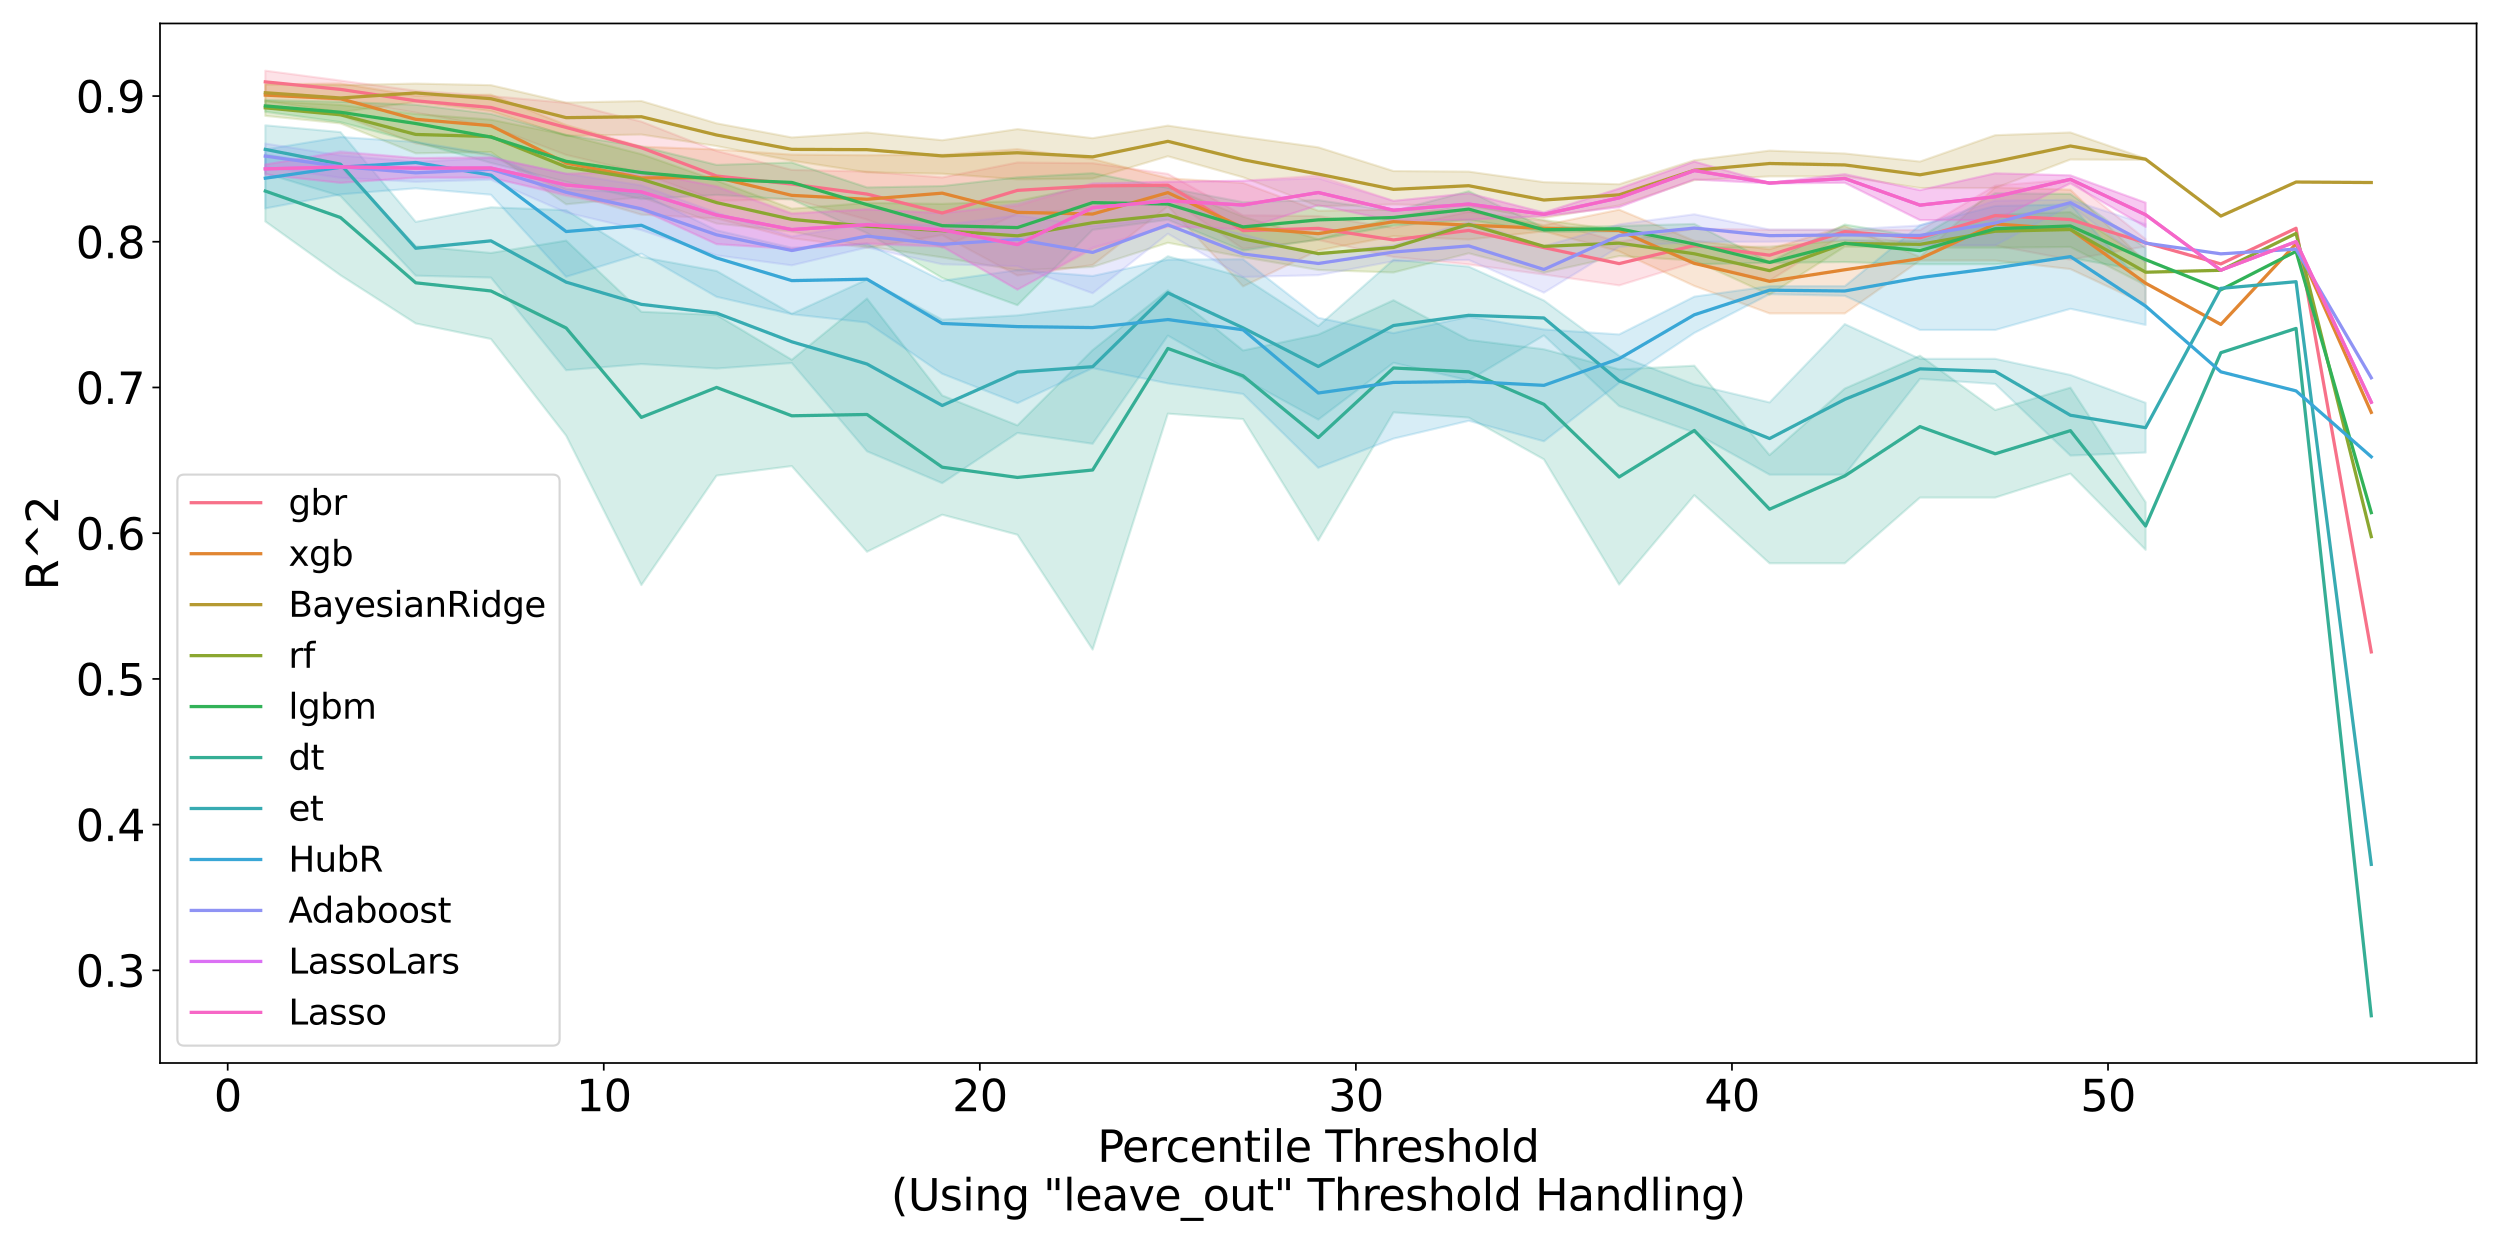 <?xml version="1.0" encoding="utf-8" standalone="no"?>
<!DOCTYPE svg PUBLIC "-//W3C//DTD SVG 1.1//EN"
  "http://www.w3.org/Graphics/SVG/1.1/DTD/svg11.dtd">
<svg xmlns:xlink="http://www.w3.org/1999/xlink" width="1152pt" height="576pt" viewBox="0 0 1152 576" xmlns="http://www.w3.org/2000/svg" version="1.1">
 <defs>
  <style type="text/css">*{stroke-linejoin: round; stroke-linecap: butt}</style>
 </defs>
 <g id="figure_1">
  <g id="patch_1">
   <path d="M 0 576 
L 1152 576 
L 1152 0 
L 0 0 
z
" style="fill: #ffffff"/>
  </g>
  <g id="axes_1">
   <g id="patch_2">
    <path d="M 73.73 489.832 
L 1141.2 489.832 
L 1141.2 10.8 
L 73.73 10.8 
z
" style="fill: #ffffff"/>
   </g>
   <g id="PolyCollection_1">
    <defs>
     <path id="m28611dfd4a" d="M 122.251 -543.426 
L 122.251 -532.513 
L 156.909 -529.774 
L 191.568 -524.093 
L 226.226 -517.616 
L 260.884 -504.629 
L 295.542 -496.367 
L 330.2 -483.448 
L 364.858 -484.329 
L 399.516 -474.833 
L 434.174 -461.883 
L 468.833 -477.529 
L 503.491 -479.861 
L 538.149 -484.977 
L 572.807 -461.334 
L 607.465 -465.45 
L 642.123 -457.599 
L 676.781 -454.151 
L 711.439 -449.491 
L 746.097 -444.486 
L 780.756 -455.129 
L 815.414 -446.68 
L 850.072 -468.431 
L 884.73 -462.858 
L 919.388 -462.858 
L 954.046 -456.343 
L 988.704 -462.459 
L 988.704 -465.792 
L 988.704 -465.792 
L 954.046 -493.306 
L 919.388 -490.458 
L 884.73 -469.952 
L 850.072 -470.11 
L 815.414 -470.11 
L 780.756 -470.642 
L 746.097 -464.563 
L 711.439 -474.307 
L 676.781 -478.365 
L 642.123 -471.015 
L 607.465 -476.465 
L 572.807 -476.787 
L 538.149 -495.869 
L 503.491 -500.788 
L 468.833 -501.122 
L 434.174 -494.214 
L 399.516 -496.924 
L 364.858 -497.716 
L 330.2 -506.424 
L 295.542 -519.961 
L 260.884 -528.589 
L 226.226 -531.761 
L 191.568 -534.161 
L 156.909 -538.864 
L 122.251 -543.426 
z
" style="stroke: #f77189; stroke-opacity: 0.2"/>
    </defs>
    <g clip-path="url(#pde9e382b53)">
     <use xlink:href="#m28611dfd4a" x="0" y="576" style="fill: #f77189; fill-opacity: 0.2; stroke: #f77189; stroke-opacity: 0.2"/>
    </g>
   </g>
   <g id="PolyCollection_2">
    <defs>
     <path id="m77569b0d5f" d="M 122.251 -537.121 
L 122.251 -527.809 
L 156.909 -522.924 
L 191.568 -509.941 
L 226.226 -504.282 
L 260.884 -487.272 
L 295.542 -477.09 
L 330.2 -475.352 
L 364.858 -466.245 
L 399.516 -461.809 
L 434.174 -467.694 
L 468.833 -449.031 
L 503.491 -453.884 
L 538.149 -480.918 
L 572.807 -444.037 
L 607.465 -460.643 
L 642.123 -467.162 
L 676.781 -465.632 
L 711.439 -469.415 
L 746.097 -460.19 
L 780.756 -444.238 
L 815.414 -431.574 
L 850.072 -431.574 
L 884.73 -455.969 
L 919.388 -455.969 
L 954.046 -452.003 
L 988.704 -435.802 
L 988.704 -455.205 
L 988.704 -455.205 
L 954.046 -488.58 
L 919.388 -489.697 
L 884.73 -457.62 
L 850.072 -471.826 
L 815.414 -461.152 
L 780.756 -465.021 
L 746.097 -479.386 
L 711.439 -472.215 
L 676.781 -478.534 
L 642.123 -479.441 
L 607.465 -478.886 
L 572.807 -491.699 
L 538.149 -493.85 
L 503.491 -502.712 
L 468.833 -507.274 
L 434.174 -504.65 
L 399.516 -504.465 
L 364.858 -504.744 
L 330.2 -507.11 
L 295.542 -508.412 
L 260.884 -518.379 
L 226.226 -532.37 
L 191.568 -531.843 
L 156.909 -537.534 
L 122.251 -537.121 
z
" style="stroke: #e18632; stroke-opacity: 0.2"/>
    </defs>
    <g clip-path="url(#pde9e382b53)">
     <use xlink:href="#m77569b0d5f" x="0" y="576" style="fill: #e18632; fill-opacity: 0.2; stroke: #e18632; stroke-opacity: 0.2"/>
    </g>
   </g>
   <g id="PolyCollection_3">
    <defs>
     <path id="mbe4a8bf276" d="M 122.251 -537.169 
L 122.251 -529.397 
L 156.909 -524.327 
L 191.568 -529.018 
L 226.226 -524.792 
L 260.884 -513.38 
L 295.542 -514.011 
L 330.2 -508.686 
L 364.858 -501.963 
L 399.516 -496.593 
L 434.174 -495.97 
L 468.833 -493.365 
L 503.491 -493.701 
L 538.149 -503.984 
L 572.807 -494.322 
L 607.465 -480.976 
L 642.123 -481.801 
L 676.781 -481.091 
L 711.439 -475.582 
L 746.097 -481.336 
L 780.756 -492.985 
L 815.414 -494.72 
L 850.072 -494.72 
L 884.73 -489.358 
L 919.388 -489.358 
L 954.046 -502.487 
L 988.704 -502.34 
L 988.704 -502.934 
L 988.704 -502.934 
L 954.046 -514.961 
L 919.388 -513.691 
L 884.73 -501.55 
L 850.072 -505.269 
L 815.414 -506.594 
L 780.756 -502.151 
L 746.097 -491.102 
L 711.439 -492.068 
L 676.781 -496.925 
L 642.123 -497.179 
L 607.465 -508.11 
L 572.807 -512.901 
L 538.149 -518.113 
L 503.491 -512.326 
L 468.833 -516.51 
L 434.174 -511.368 
L 399.516 -514.941 
L 364.858 -512.668 
L 330.2 -519.156 
L 295.542 -529.453 
L 260.884 -528.722 
L 226.226 -536.753 
L 191.568 -537.487 
L 156.909 -536.757 
L 122.251 -537.169 
z
" style="stroke: #b59a32; stroke-opacity: 0.2"/>
    </defs>
    <g clip-path="url(#pde9e382b53)">
     <use xlink:href="#mbe4a8bf276" x="0" y="576" style="fill: #b59a32; fill-opacity: 0.2; stroke: #b59a32; stroke-opacity: 0.2"/>
    </g>
   </g>
   <g id="PolyCollection_4">
    <defs>
     <path id="m5d441d8a56" d="M 122.251 -529.415 
L 122.251 -522.614 
L 156.909 -519.115 
L 191.568 -505.354 
L 226.226 -505.935 
L 260.884 -481.863 
L 295.542 -485.136 
L 330.2 -472.997 
L 364.858 -469.299 
L 399.516 -462.444 
L 434.174 -457.41 
L 468.833 -451.402 
L 503.491 -452.997 
L 538.149 -464.138 
L 572.807 -457.52 
L 607.465 -451.588 
L 642.123 -450.439 
L 676.781 -459.287 
L 711.439 -450.339 
L 746.097 -458.008 
L 780.756 -455.935 
L 815.414 -440.221 
L 850.072 -462.338 
L 884.73 -461.842 
L 919.388 -461.842 
L 954.046 -462.211 
L 988.704 -444.569 
L 988.704 -456.553 
L 988.704 -456.553 
L 954.046 -478.248 
L 919.388 -477.033 
L 884.73 -464.947 
L 850.072 -465.302 
L 815.414 -462.338 
L 780.756 -462.189 
L 746.097 -469.924 
L 711.439 -474.6 
L 676.781 -481.847 
L 642.123 -475.938 
L 607.465 -465.747 
L 572.807 -476.171 
L 538.149 -489.883 
L 503.491 -490.46 
L 468.833 -483.374 
L 434.174 -482.046 
L 399.516 -482.486 
L 364.858 -479.818 
L 330.2 -492.77 
L 295.542 -504.96 
L 260.884 -513.821 
L 226.226 -520.861 
L 191.568 -523.452 
L 156.909 -527.633 
L 122.251 -529.415 
z
" style="stroke: #8ba731; stroke-opacity: 0.2"/>
    </defs>
    <g clip-path="url(#pde9e382b53)">
     <use xlink:href="#m5d441d8a56" x="0" y="576" style="fill: #8ba731; fill-opacity: 0.2; stroke: #8ba731; stroke-opacity: 0.2"/>
    </g>
   </g>
   <g id="PolyCollection_5">
    <defs>
     <path id="mf9b3acf734" d="M 122.251 -529.921 
L 122.251 -524.511 
L 156.909 -519.71 
L 191.568 -510.561 
L 226.226 -500.928 
L 260.884 -492.217 
L 295.542 -484.231 
L 330.2 -486.201 
L 364.858 -484.061 
L 399.516 -468.608 
L 434.174 -447.907 
L 468.833 -435.379 
L 503.491 -470.107 
L 538.149 -474.73 
L 572.807 -460.526 
L 607.465 -465.605 
L 642.123 -472.054 
L 676.781 -474.674 
L 711.439 -469.191 
L 746.097 -469.324 
L 780.756 -454.252 
L 815.414 -454.902 
L 850.072 -455.25 
L 884.73 -454.227 
L 919.388 -454.227 
L 954.046 -457.14 
L 988.704 -451.043 
L 988.704 -461.69 
L 988.704 -461.69 
L 954.046 -486.621 
L 919.388 -486.938 
L 884.73 -466.79 
L 850.072 -472.53 
L 815.414 -455.25 
L 780.756 -472.822 
L 746.097 -471.863 
L 711.439 -471.066 
L 676.781 -487.881 
L 642.123 -478.728 
L 607.465 -483.778 
L 572.807 -482.83 
L 538.149 -489.411 
L 503.491 -496.201 
L 468.833 -494.255 
L 434.174 -490.265 
L 399.516 -489.625 
L 364.858 -501.096 
L 330.2 -500.005 
L 295.542 -508.503 
L 260.884 -513.801 
L 226.226 -523.501 
L 191.568 -527.703 
L 156.909 -529.063 
L 122.251 -529.921 
z
" style="stroke: #32b258; stroke-opacity: 0.2"/>
    </defs>
    <g clip-path="url(#pde9e382b53)">
     <use xlink:href="#mf9b3acf734" x="0" y="576" style="fill: #32b258; fill-opacity: 0.2; stroke: #32b258; stroke-opacity: 0.2"/>
    </g>
   </g>
   <g id="PolyCollection_6">
    <defs>
     <path id="mfa5138d731" d="M 122.251 -504.798 
L 122.251 -473.98 
L 156.909 -449.15 
L 191.568 -426.953 
L 226.226 -419.793 
L 260.884 -375.256 
L 295.542 -306.395 
L 330.2 -356.845 
L 364.858 -361.232 
L 399.516 -321.749 
L 434.174 -338.826 
L 468.833 -329.59 
L 503.491 -276.684 
L 538.149 -385.391 
L 572.807 -382.893 
L 607.465 -326.942 
L 642.123 -385.973 
L 676.781 -383.579 
L 711.439 -364.337 
L 746.097 -306.632 
L 780.756 -347.798 
L 815.414 -316.437 
L 850.072 -316.437 
L 884.73 -346.728 
L 919.388 -346.728 
L 954.046 -357.743 
L 988.704 -322.653 
L 988.704 -344.591 
L 988.704 -344.591 
L 954.046 -397.37 
L 919.388 -387.057 
L 884.73 -412.106 
L 850.072 -396.941 
L 815.414 -366.289 
L 780.756 -407.479 
L 746.097 -405.775 
L 711.439 -415.044 
L 676.781 -419.386 
L 642.123 -437.656 
L 607.465 -421.809 
L 572.807 -414.5 
L 538.149 -442.248 
L 503.491 -414.672 
L 468.833 -379.985 
L 434.174 -393.762 
L 399.516 -438.429 
L 364.858 -410.211 
L 330.2 -430.865 
L 295.542 -432.325 
L 260.884 -465.13 
L 226.226 -459.429 
L 191.568 -462.549 
L 156.909 -499.208 
L 122.251 -504.798 
z
" style="stroke: #35ae95; stroke-opacity: 0.2"/>
    </defs>
    <g clip-path="url(#pde9e382b53)">
     <use xlink:href="#mfa5138d731" x="0" y="576" style="fill: #35ae95; fill-opacity: 0.2; stroke: #35ae95; stroke-opacity: 0.2"/>
    </g>
   </g>
   <g id="PolyCollection_7">
    <defs>
     <path id="m904eb22510" d="M 122.251 -518.253 
L 122.251 -496.063 
L 156.909 -485.645 
L 191.568 -448.966 
L 226.226 -448.092 
L 260.884 -405.403 
L 295.542 -408.238 
L 330.2 -406.19 
L 364.858 -408.701 
L 399.516 -368.046 
L 434.174 -353.365 
L 468.833 -376.498 
L 503.491 -371.508 
L 538.149 -421.342 
L 572.807 -401.613 
L 607.465 -382.639 
L 642.123 -408.817 
L 676.781 -400.688 
L 711.439 -421.443 
L 746.097 -388.903 
L 780.756 -376.638 
L 815.414 -357.274 
L 850.072 -357.274 
L 884.73 -401.413 
L 919.388 -399.054 
L 954.046 -366.082 
L 988.704 -367.465 
L 988.704 -390.386 
L 988.704 -390.386 
L 954.046 -403.222 
L 919.388 -410.652 
L 884.73 -410.652 
L 850.072 -426.656 
L 815.414 -390.552 
L 780.756 -398.844 
L 746.097 -412.061 
L 711.439 -437.529 
L 676.781 -453.13 
L 642.123 -456.333 
L 607.465 -425.744 
L 572.807 -448.253 
L 538.149 -457.926 
L 503.491 -434.944 
L 468.833 -430.685 
L 434.174 -428.685 
L 399.516 -447.188 
L 364.858 -431.391 
L 330.2 -451.134 
L 295.542 -457.585 
L 260.884 -479.132 
L 226.226 -480.469 
L 191.568 -473.762 
L 156.909 -515.129 
L 122.251 -518.253 
z
" style="stroke: #37abb2; stroke-opacity: 0.2"/>
    </defs>
    <g clip-path="url(#pde9e382b53)">
     <use xlink:href="#m904eb22510" x="0" y="576" style="fill: #37abb2; fill-opacity: 0.2; stroke: #37abb2; stroke-opacity: 0.2"/>
    </g>
   </g>
   <g id="PolyCollection_8">
    <defs>
     <path id="m111dd8d18b" d="M 122.251 -507.139 
L 122.251 -479.973 
L 156.909 -486.436 
L 191.568 -489.232 
L 226.226 -486.278 
L 260.884 -448.471 
L 295.542 -459.102 
L 330.2 -439.223 
L 364.858 -431.206 
L 399.516 -427.381 
L 434.174 -403.758 
L 468.833 -390.212 
L 503.491 -406.394 
L 538.149 -399.324 
L 572.807 -394.473 
L 607.465 -360.445 
L 642.123 -373.884 
L 676.781 -382.104 
L 711.439 -372.659 
L 746.097 -399.56 
L 780.756 -422.589 
L 815.414 -440.443 
L 850.072 -439.704 
L 884.73 -423.947 
L 919.388 -423.947 
L 954.046 -433.702 
L 988.704 -426.262 
L 988.704 -443.615 
L 988.704 -443.615 
L 954.046 -481.805 
L 919.388 -481.099 
L 884.73 -472.228 
L 850.072 -444.131 
L 815.414 -444.131 
L 780.756 -439.314 
L 746.097 -421.892 
L 711.439 -424.197 
L 676.781 -430.049 
L 642.123 -422.494 
L 607.465 -429.556 
L 572.807 -456.528 
L 538.149 -456.36 
L 503.491 -448.823 
L 468.833 -451.541 
L 434.174 -446.623 
L 399.516 -463.771 
L 364.858 -461.851 
L 330.2 -469.867 
L 295.542 -486.779 
L 260.884 -488.934 
L 226.226 -504.86 
L 191.568 -510.563 
L 156.909 -512.849 
L 122.251 -507.139 
z
" style="stroke: #39a7d6; stroke-opacity: 0.2"/>
    </defs>
    <g clip-path="url(#pde9e382b53)">
     <use xlink:href="#m111dd8d18b" x="0" y="576" style="fill: #39a7d6; fill-opacity: 0.2; stroke: #39a7d6; stroke-opacity: 0.2"/>
    </g>
   </g>
   <g id="PolyCollection_9">
    <defs>
     <path id="m06380685e3" d="M 122.251 -509.855 
L 122.251 -499.085 
L 156.909 -494.079 
L 191.568 -492.21 
L 226.226 -493.18 
L 260.884 -478.081 
L 295.542 -469.971 
L 330.2 -458.345 
L 364.858 -453.734 
L 399.516 -461.988 
L 434.174 -454.202 
L 468.833 -453.378 
L 503.491 -440.884 
L 538.149 -468.303 
L 572.807 -448.384 
L 607.465 -449.209 
L 642.123 -455.624 
L 676.781 -456.234 
L 711.439 -441.147 
L 746.097 -462.29 
L 780.756 -464.551 
L 815.414 -464.612 
L 850.072 -465.26 
L 884.73 -462.933 
L 919.388 -462.933 
L 954.046 -481.312 
L 988.704 -455.199 
L 988.704 -472.747 
L 988.704 -472.747 
L 954.046 -483.929 
L 919.388 -483.54 
L 884.73 -472.089 
L 850.072 -470.212 
L 815.414 -470.212 
L 780.756 -477.259 
L 746.097 -472.608 
L 711.439 -462.507 
L 676.781 -474.016 
L 642.123 -462.951 
L 607.465 -458.831 
L 572.807 -468.001 
L 538.149 -475.87 
L 503.491 -471.77 
L 468.833 -476.751 
L 434.174 -472.251 
L 399.516 -473.027 
L 364.858 -467.063 
L 330.2 -477.985 
L 295.542 -490.578 
L 260.884 -495.965 
L 226.226 -503.219 
L 191.568 -501.402 
L 156.909 -504.371 
L 122.251 -509.855 
z
" style="stroke: #8f93f4; stroke-opacity: 0.2"/>
    </defs>
    <g clip-path="url(#pde9e382b53)">
     <use xlink:href="#m06380685e3" x="0" y="576" style="fill: #8f93f4; fill-opacity: 0.2; stroke: #8f93f4; stroke-opacity: 0.2"/>
    </g>
   </g>
   <g id="PolyCollection_10">
    <defs>
     <path id="mdf9fb7ca24" d="M 122.251 -500.182 
L 122.251 -495.396 
L 156.909 -491.79 
L 191.568 -493.988 
L 226.226 -493.932 
L 260.884 -486.457 
L 295.542 -479.512 
L 330.2 -463.575 
L 364.858 -461.35 
L 399.516 -463.499 
L 434.174 -462.261 
L 468.833 -442.547 
L 503.491 -461.982 
L 538.149 -471.641 
L 572.807 -470.348 
L 607.465 -481.459 
L 642.123 -474.233 
L 676.781 -474.764 
L 711.439 -476.397 
L 746.097 -480.551 
L 780.756 -493.3 
L 815.414 -491.492 
L 850.072 -491.776 
L 884.73 -474.557 
L 919.388 -474.557 
L 954.046 -491.534 
L 988.704 -471.468 
L 988.704 -482.568 
L 988.704 -482.568 
L 954.046 -495.2 
L 919.388 -496.129 
L 884.73 -488.39 
L 850.072 -495.718 
L 815.414 -491.776 
L 780.756 -501.513 
L 746.097 -489.079 
L 711.439 -478.061 
L 676.781 -486.905 
L 642.123 -483.436 
L 607.465 -493.868 
L 572.807 -492.704 
L 538.149 -492.236 
L 503.491 -491.509 
L 468.833 -482.163 
L 434.174 -477.737 
L 399.516 -479.532 
L 364.858 -477.407 
L 330.2 -489.77 
L 295.542 -497.365 
L 260.884 -495.944 
L 226.226 -503.525 
L 191.568 -503.113 
L 156.909 -506.324 
L 122.251 -500.182 
z
" style="stroke: #db70f4; stroke-opacity: 0.2"/>
    </defs>
    <g clip-path="url(#pde9e382b53)">
     <use xlink:href="#mdf9fb7ca24" x="0" y="576" style="fill: #db70f4; fill-opacity: 0.2; stroke: #db70f4; stroke-opacity: 0.2"/>
    </g>
   </g>
   <g id="PolyCollection_11">
    <defs>
     <path id="m2c9e740931" d="M 122.251 -500.187 
L 122.251 -495.629 
L 156.909 -491.712 
L 191.568 -494.293 
L 226.226 -494.248 
L 260.884 -485.755 
L 295.542 -479.307 
L 330.2 -463.445 
L 364.858 -461.303 
L 399.516 -463.902 
L 434.174 -462.541 
L 468.833 -442.515 
L 503.491 -461.237 
L 538.149 -471.652 
L 572.807 -470.373 
L 607.465 -481.445 
L 642.123 -474.24 
L 676.781 -474.767 
L 711.439 -476.404 
L 746.097 -480.567 
L 780.756 -493.29 
L 815.414 -491.534 
L 850.072 -491.773 
L 884.73 -474.58 
L 919.388 -474.58 
L 954.046 -491.521 
L 988.704 -471.476 
L 988.704 -482.623 
L 988.704 -482.623 
L 954.046 -495.179 
L 919.388 -496.112 
L 884.73 -488.358 
L 850.072 -495.757 
L 815.414 -491.773 
L 780.756 -501.526 
L 746.097 -489.1 
L 711.439 -478.075 
L 676.781 -486.898 
L 642.123 -483.432 
L 607.465 -495.102 
L 572.807 -492.704 
L 538.149 -492.242 
L 503.491 -491.378 
L 468.833 -481.203 
L 434.174 -477.795 
L 399.516 -479.553 
L 364.858 -477.803 
L 330.2 -490.291 
L 295.542 -496.544 
L 260.884 -495.948 
L 226.226 -503.437 
L 191.568 -503.197 
L 156.909 -505.726 
L 122.251 -500.187 
z
" style="stroke: #f667c6; stroke-opacity: 0.2"/>
    </defs>
    <g clip-path="url(#pde9e382b53)">
     <use xlink:href="#m2c9e740931" x="0" y="576" style="fill: #f667c6; fill-opacity: 0.2; stroke: #f667c6; stroke-opacity: 0.2"/>
    </g>
   </g>
   <g id="matplotlib.axis_1">
    <g id="xtick_1">
     <g id="line2d_1">
      <defs>
       <path id="mb0fe36f57d" d="M 0 0 
L 0 3.5 
" style="stroke: #000000; stroke-width: 0.8"/>
      </defs>
      <g>
       <use xlink:href="#mb0fe36f57d" x="104.922" y="489.832" style="stroke: #000000; stroke-width: 0.8"/>
      </g>
     </g>
     <g id="text_1">
      <!-- 0 -->
      <g transform="translate(98.56 512.029) scale(0.2 -0.2)">
       <defs>
        <path id="DejaVuSans-30" d="M 2034 4250 
Q 1547 4250 1301 3770 
Q 1056 3291 1056 2328 
Q 1056 1369 1301 889 
Q 1547 409 2034 409 
Q 2525 409 2770 889 
Q 3016 1369 3016 2328 
Q 3016 3291 2770 3770 
Q 2525 4250 2034 4250 
z
M 2034 4750 
Q 2819 4750 3233 4129 
Q 3647 3509 3647 2328 
Q 3647 1150 3233 529 
Q 2819 -91 2034 -91 
Q 1250 -91 836 529 
Q 422 1150 422 2328 
Q 422 3509 836 4129 
Q 1250 4750 2034 4750 
z
" transform="scale(0.016)"/>
       </defs>
       <use xlink:href="#DejaVuSans-30"/>
      </g>
     </g>
    </g>
    <g id="xtick_2">
     <g id="line2d_2">
      <g>
       <use xlink:href="#mb0fe36f57d" x="278.213" y="489.832" style="stroke: #000000; stroke-width: 0.8"/>
      </g>
     </g>
     <g id="text_2">
      <!-- 10 -->
      <g transform="translate(265.488 512.029) scale(0.2 -0.2)">
       <defs>
        <path id="DejaVuSans-31" d="M 794 531 
L 1825 531 
L 1825 4091 
L 703 3866 
L 703 4441 
L 1819 4666 
L 2450 4666 
L 2450 531 
L 3481 531 
L 3481 0 
L 794 0 
L 794 531 
z
" transform="scale(0.016)"/>
       </defs>
       <use xlink:href="#DejaVuSans-31"/>
       <use xlink:href="#DejaVuSans-30" x="63.623"/>
      </g>
     </g>
    </g>
    <g id="xtick_3">
     <g id="line2d_3">
      <g>
       <use xlink:href="#mb0fe36f57d" x="451.503" y="489.832" style="stroke: #000000; stroke-width: 0.8"/>
      </g>
     </g>
     <g id="text_3">
      <!-- 20 -->
      <g transform="translate(438.778 512.029) scale(0.2 -0.2)">
       <defs>
        <path id="DejaVuSans-32" d="M 1228 531 
L 3431 531 
L 3431 0 
L 469 0 
L 469 531 
Q 828 903 1448 1529 
Q 2069 2156 2228 2338 
Q 2531 2678 2651 2914 
Q 2772 3150 2772 3378 
Q 2772 3750 2511 3984 
Q 2250 4219 1831 4219 
Q 1534 4219 1204 4116 
Q 875 4013 500 3803 
L 500 4441 
Q 881 4594 1212 4672 
Q 1544 4750 1819 4750 
Q 2544 4750 2975 4387 
Q 3406 4025 3406 3419 
Q 3406 3131 3298 2873 
Q 3191 2616 2906 2266 
Q 2828 2175 2409 1742 
Q 1991 1309 1228 531 
z
" transform="scale(0.016)"/>
       </defs>
       <use xlink:href="#DejaVuSans-32"/>
       <use xlink:href="#DejaVuSans-30" x="63.623"/>
      </g>
     </g>
    </g>
    <g id="xtick_4">
     <g id="line2d_4">
      <g>
       <use xlink:href="#mb0fe36f57d" x="624.794" y="489.832" style="stroke: #000000; stroke-width: 0.8"/>
      </g>
     </g>
     <g id="text_4">
      <!-- 30 -->
      <g transform="translate(612.069 512.029) scale(0.2 -0.2)">
       <defs>
        <path id="DejaVuSans-33" d="M 2597 2516 
Q 3050 2419 3304 2112 
Q 3559 1806 3559 1356 
Q 3559 666 3084 287 
Q 2609 -91 1734 -91 
Q 1441 -91 1130 -33 
Q 819 25 488 141 
L 488 750 
Q 750 597 1062 519 
Q 1375 441 1716 441 
Q 2309 441 2620 675 
Q 2931 909 2931 1356 
Q 2931 1769 2642 2001 
Q 2353 2234 1838 2234 
L 1294 2234 
L 1294 2753 
L 1863 2753 
Q 2328 2753 2575 2939 
Q 2822 3125 2822 3475 
Q 2822 3834 2567 4026 
Q 2313 4219 1838 4219 
Q 1578 4219 1281 4162 
Q 984 4106 628 3988 
L 628 4550 
Q 988 4650 1302 4700 
Q 1616 4750 1894 4750 
Q 2613 4750 3031 4423 
Q 3450 4097 3450 3541 
Q 3450 3153 3228 2886 
Q 3006 2619 2597 2516 
z
" transform="scale(0.016)"/>
       </defs>
       <use xlink:href="#DejaVuSans-33"/>
       <use xlink:href="#DejaVuSans-30" x="63.623"/>
      </g>
     </g>
    </g>
    <g id="xtick_5">
     <g id="line2d_5">
      <g>
       <use xlink:href="#mb0fe36f57d" x="798.085" y="489.832" style="stroke: #000000; stroke-width: 0.8"/>
      </g>
     </g>
     <g id="text_5">
      <!-- 40 -->
      <g transform="translate(785.36 512.029) scale(0.2 -0.2)">
       <defs>
        <path id="DejaVuSans-34" d="M 2419 4116 
L 825 1625 
L 2419 1625 
L 2419 4116 
z
M 2253 4666 
L 3047 4666 
L 3047 1625 
L 3713 1625 
L 3713 1100 
L 3047 1100 
L 3047 0 
L 2419 0 
L 2419 1100 
L 313 1100 
L 313 1709 
L 2253 4666 
z
" transform="scale(0.016)"/>
       </defs>
       <use xlink:href="#DejaVuSans-34"/>
       <use xlink:href="#DejaVuSans-30" x="63.623"/>
      </g>
     </g>
    </g>
    <g id="xtick_6">
     <g id="line2d_6">
      <g>
       <use xlink:href="#mb0fe36f57d" x="971.375" y="489.832" style="stroke: #000000; stroke-width: 0.8"/>
      </g>
     </g>
     <g id="text_6">
      <!-- 50 -->
      <g transform="translate(958.65 512.029) scale(0.2 -0.2)">
       <defs>
        <path id="DejaVuSans-35" d="M 691 4666 
L 3169 4666 
L 3169 4134 
L 1269 4134 
L 1269 2991 
Q 1406 3038 1543 3061 
Q 1681 3084 1819 3084 
Q 2600 3084 3056 2656 
Q 3513 2228 3513 1497 
Q 3513 744 3044 326 
Q 2575 -91 1722 -91 
Q 1428 -91 1123 -41 
Q 819 9 494 109 
L 494 744 
Q 775 591 1075 516 
Q 1375 441 1709 441 
Q 2250 441 2565 725 
Q 2881 1009 2881 1497 
Q 2881 1984 2565 2268 
Q 2250 2553 1709 2553 
Q 1456 2553 1204 2497 
Q 953 2441 691 2322 
L 691 4666 
z
" transform="scale(0.016)"/>
       </defs>
       <use xlink:href="#DejaVuSans-35"/>
       <use xlink:href="#DejaVuSans-30" x="63.623"/>
      </g>
     </g>
    </g>
    <g id="text_7">
     <!-- Percentile Threshold -->
     <g transform="translate(505.685 535.385) scale(0.2 -0.2)">
      <defs>
       <path id="DejaVuSans-50" d="M 1259 4147 
L 1259 2394 
L 2053 2394 
Q 2494 2394 2734 2622 
Q 2975 2850 2975 3272 
Q 2975 3691 2734 3919 
Q 2494 4147 2053 4147 
L 1259 4147 
z
M 628 4666 
L 2053 4666 
Q 2838 4666 3239 4311 
Q 3641 3956 3641 3272 
Q 3641 2581 3239 2228 
Q 2838 1875 2053 1875 
L 1259 1875 
L 1259 0 
L 628 0 
L 628 4666 
z
" transform="scale(0.016)"/>
       <path id="DejaVuSans-65" d="M 3597 1894 
L 3597 1613 
L 953 1613 
Q 991 1019 1311 708 
Q 1631 397 2203 397 
Q 2534 397 2845 478 
Q 3156 559 3463 722 
L 3463 178 
Q 3153 47 2828 -22 
Q 2503 -91 2169 -91 
Q 1331 -91 842 396 
Q 353 884 353 1716 
Q 353 2575 817 3079 
Q 1281 3584 2069 3584 
Q 2775 3584 3186 3129 
Q 3597 2675 3597 1894 
z
M 3022 2063 
Q 3016 2534 2758 2815 
Q 2500 3097 2075 3097 
Q 1594 3097 1305 2825 
Q 1016 2553 972 2059 
L 3022 2063 
z
" transform="scale(0.016)"/>
       <path id="DejaVuSans-72" d="M 2631 2963 
Q 2534 3019 2420 3045 
Q 2306 3072 2169 3072 
Q 1681 3072 1420 2755 
Q 1159 2438 1159 1844 
L 1159 0 
L 581 0 
L 581 3500 
L 1159 3500 
L 1159 2956 
Q 1341 3275 1631 3429 
Q 1922 3584 2338 3584 
Q 2397 3584 2469 3576 
Q 2541 3569 2628 3553 
L 2631 2963 
z
" transform="scale(0.016)"/>
       <path id="DejaVuSans-63" d="M 3122 3366 
L 3122 2828 
Q 2878 2963 2633 3030 
Q 2388 3097 2138 3097 
Q 1578 3097 1268 2742 
Q 959 2388 959 1747 
Q 959 1106 1268 751 
Q 1578 397 2138 397 
Q 2388 397 2633 464 
Q 2878 531 3122 666 
L 3122 134 
Q 2881 22 2623 -34 
Q 2366 -91 2075 -91 
Q 1284 -91 818 406 
Q 353 903 353 1747 
Q 353 2603 823 3093 
Q 1294 3584 2113 3584 
Q 2378 3584 2631 3529 
Q 2884 3475 3122 3366 
z
" transform="scale(0.016)"/>
       <path id="DejaVuSans-6e" d="M 3513 2113 
L 3513 0 
L 2938 0 
L 2938 2094 
Q 2938 2591 2744 2837 
Q 2550 3084 2163 3084 
Q 1697 3084 1428 2787 
Q 1159 2491 1159 1978 
L 1159 0 
L 581 0 
L 581 3500 
L 1159 3500 
L 1159 2956 
Q 1366 3272 1645 3428 
Q 1925 3584 2291 3584 
Q 2894 3584 3203 3211 
Q 3513 2838 3513 2113 
z
" transform="scale(0.016)"/>
       <path id="DejaVuSans-74" d="M 1172 4494 
L 1172 3500 
L 2356 3500 
L 2356 3053 
L 1172 3053 
L 1172 1153 
Q 1172 725 1289 603 
Q 1406 481 1766 481 
L 2356 481 
L 2356 0 
L 1766 0 
Q 1100 0 847 248 
Q 594 497 594 1153 
L 594 3053 
L 172 3053 
L 172 3500 
L 594 3500 
L 594 4494 
L 1172 4494 
z
" transform="scale(0.016)"/>
       <path id="DejaVuSans-69" d="M 603 3500 
L 1178 3500 
L 1178 0 
L 603 0 
L 603 3500 
z
M 603 4863 
L 1178 4863 
L 1178 4134 
L 603 4134 
L 603 4863 
z
" transform="scale(0.016)"/>
       <path id="DejaVuSans-6c" d="M 603 4863 
L 1178 4863 
L 1178 0 
L 603 0 
L 603 4863 
z
" transform="scale(0.016)"/>
       <path id="DejaVuSans-20" transform="scale(0.016)"/>
       <path id="DejaVuSans-54" d="M -19 4666 
L 3928 4666 
L 3928 4134 
L 2272 4134 
L 2272 0 
L 1638 0 
L 1638 4134 
L -19 4134 
L -19 4666 
z
" transform="scale(0.016)"/>
       <path id="DejaVuSans-68" d="M 3513 2113 
L 3513 0 
L 2938 0 
L 2938 2094 
Q 2938 2591 2744 2837 
Q 2550 3084 2163 3084 
Q 1697 3084 1428 2787 
Q 1159 2491 1159 1978 
L 1159 0 
L 581 0 
L 581 4863 
L 1159 4863 
L 1159 2956 
Q 1366 3272 1645 3428 
Q 1925 3584 2291 3584 
Q 2894 3584 3203 3211 
Q 3513 2838 3513 2113 
z
" transform="scale(0.016)"/>
       <path id="DejaVuSans-73" d="M 2834 3397 
L 2834 2853 
Q 2591 2978 2328 3040 
Q 2066 3103 1784 3103 
Q 1356 3103 1142 2972 
Q 928 2841 928 2578 
Q 928 2378 1081 2264 
Q 1234 2150 1697 2047 
L 1894 2003 
Q 2506 1872 2764 1633 
Q 3022 1394 3022 966 
Q 3022 478 2636 193 
Q 2250 -91 1575 -91 
Q 1294 -91 989 -36 
Q 684 19 347 128 
L 347 722 
Q 666 556 975 473 
Q 1284 391 1588 391 
Q 1994 391 2212 530 
Q 2431 669 2431 922 
Q 2431 1156 2273 1281 
Q 2116 1406 1581 1522 
L 1381 1569 
Q 847 1681 609 1914 
Q 372 2147 372 2553 
Q 372 3047 722 3315 
Q 1072 3584 1716 3584 
Q 2034 3584 2315 3537 
Q 2597 3491 2834 3397 
z
" transform="scale(0.016)"/>
       <path id="DejaVuSans-6f" d="M 1959 3097 
Q 1497 3097 1228 2736 
Q 959 2375 959 1747 
Q 959 1119 1226 758 
Q 1494 397 1959 397 
Q 2419 397 2687 759 
Q 2956 1122 2956 1747 
Q 2956 2369 2687 2733 
Q 2419 3097 1959 3097 
z
M 1959 3584 
Q 2709 3584 3137 3096 
Q 3566 2609 3566 1747 
Q 3566 888 3137 398 
Q 2709 -91 1959 -91 
Q 1206 -91 779 398 
Q 353 888 353 1747 
Q 353 2609 779 3096 
Q 1206 3584 1959 3584 
z
" transform="scale(0.016)"/>
       <path id="DejaVuSans-64" d="M 2906 2969 
L 2906 4863 
L 3481 4863 
L 3481 0 
L 2906 0 
L 2906 525 
Q 2725 213 2448 61 
Q 2172 -91 1784 -91 
Q 1150 -91 751 415 
Q 353 922 353 1747 
Q 353 2572 751 3078 
Q 1150 3584 1784 3584 
Q 2172 3584 2448 3432 
Q 2725 3281 2906 2969 
z
M 947 1747 
Q 947 1113 1208 752 
Q 1469 391 1925 391 
Q 2381 391 2643 752 
Q 2906 1113 2906 1747 
Q 2906 2381 2643 2742 
Q 2381 3103 1925 3103 
Q 1469 3103 1208 2742 
Q 947 2381 947 1747 
z
" transform="scale(0.016)"/>
      </defs>
      <use xlink:href="#DejaVuSans-50"/>
      <use xlink:href="#DejaVuSans-65" x="56.678"/>
      <use xlink:href="#DejaVuSans-72" x="118.201"/>
      <use xlink:href="#DejaVuSans-63" x="157.064"/>
      <use xlink:href="#DejaVuSans-65" x="212.045"/>
      <use xlink:href="#DejaVuSans-6e" x="273.568"/>
      <use xlink:href="#DejaVuSans-74" x="336.947"/>
      <use xlink:href="#DejaVuSans-69" x="376.156"/>
      <use xlink:href="#DejaVuSans-6c" x="403.939"/>
      <use xlink:href="#DejaVuSans-65" x="431.723"/>
      <use xlink:href="#DejaVuSans-20" x="493.246"/>
      <use xlink:href="#DejaVuSans-54" x="525.033"/>
      <use xlink:href="#DejaVuSans-68" x="586.117"/>
      <use xlink:href="#DejaVuSans-72" x="649.496"/>
      <use xlink:href="#DejaVuSans-65" x="688.359"/>
      <use xlink:href="#DejaVuSans-73" x="749.883"/>
      <use xlink:href="#DejaVuSans-68" x="801.982"/>
      <use xlink:href="#DejaVuSans-6f" x="865.361"/>
      <use xlink:href="#DejaVuSans-6c" x="926.543"/>
      <use xlink:href="#DejaVuSans-64" x="954.326"/>
     </g>
     <!-- (Using "leave_out" Threshold Handling) -->
     <g transform="translate(410.574 557.781) scale(0.2 -0.2)">
      <defs>
       <path id="DejaVuSans-28" d="M 1984 4856 
Q 1566 4138 1362 3434 
Q 1159 2731 1159 2009 
Q 1159 1288 1364 580 
Q 1569 -128 1984 -844 
L 1484 -844 
Q 1016 -109 783 600 
Q 550 1309 550 2009 
Q 550 2706 781 3412 
Q 1013 4119 1484 4856 
L 1984 4856 
z
" transform="scale(0.016)"/>
       <path id="DejaVuSans-55" d="M 556 4666 
L 1191 4666 
L 1191 1831 
Q 1191 1081 1462 751 
Q 1734 422 2344 422 
Q 2950 422 3222 751 
Q 3494 1081 3494 1831 
L 3494 4666 
L 4128 4666 
L 4128 1753 
Q 4128 841 3676 375 
Q 3225 -91 2344 -91 
Q 1459 -91 1007 375 
Q 556 841 556 1753 
L 556 4666 
z
" transform="scale(0.016)"/>
       <path id="DejaVuSans-67" d="M 2906 1791 
Q 2906 2416 2648 2759 
Q 2391 3103 1925 3103 
Q 1463 3103 1205 2759 
Q 947 2416 947 1791 
Q 947 1169 1205 825 
Q 1463 481 1925 481 
Q 2391 481 2648 825 
Q 2906 1169 2906 1791 
z
M 3481 434 
Q 3481 -459 3084 -895 
Q 2688 -1331 1869 -1331 
Q 1566 -1331 1297 -1286 
Q 1028 -1241 775 -1147 
L 775 -588 
Q 1028 -725 1275 -790 
Q 1522 -856 1778 -856 
Q 2344 -856 2625 -561 
Q 2906 -266 2906 331 
L 2906 616 
Q 2728 306 2450 153 
Q 2172 0 1784 0 
Q 1141 0 747 490 
Q 353 981 353 1791 
Q 353 2603 747 3093 
Q 1141 3584 1784 3584 
Q 2172 3584 2450 3431 
Q 2728 3278 2906 2969 
L 2906 3500 
L 3481 3500 
L 3481 434 
z
" transform="scale(0.016)"/>
       <path id="DejaVuSans-22" d="M 1147 4666 
L 1147 2931 
L 616 2931 
L 616 4666 
L 1147 4666 
z
M 2328 4666 
L 2328 2931 
L 1797 2931 
L 1797 4666 
L 2328 4666 
z
" transform="scale(0.016)"/>
       <path id="DejaVuSans-61" d="M 2194 1759 
Q 1497 1759 1228 1600 
Q 959 1441 959 1056 
Q 959 750 1161 570 
Q 1363 391 1709 391 
Q 2188 391 2477 730 
Q 2766 1069 2766 1631 
L 2766 1759 
L 2194 1759 
z
M 3341 1997 
L 3341 0 
L 2766 0 
L 2766 531 
Q 2569 213 2275 61 
Q 1981 -91 1556 -91 
Q 1019 -91 701 211 
Q 384 513 384 1019 
Q 384 1609 779 1909 
Q 1175 2209 1959 2209 
L 2766 2209 
L 2766 2266 
Q 2766 2663 2505 2880 
Q 2244 3097 1772 3097 
Q 1472 3097 1187 3025 
Q 903 2953 641 2809 
L 641 3341 
Q 956 3463 1253 3523 
Q 1550 3584 1831 3584 
Q 2591 3584 2966 3190 
Q 3341 2797 3341 1997 
z
" transform="scale(0.016)"/>
       <path id="DejaVuSans-76" d="M 191 3500 
L 800 3500 
L 1894 563 
L 2988 3500 
L 3597 3500 
L 2284 0 
L 1503 0 
L 191 3500 
z
" transform="scale(0.016)"/>
       <path id="DejaVuSans-5f" d="M 3263 -1063 
L 3263 -1509 
L -63 -1509 
L -63 -1063 
L 3263 -1063 
z
" transform="scale(0.016)"/>
       <path id="DejaVuSans-75" d="M 544 1381 
L 544 3500 
L 1119 3500 
L 1119 1403 
Q 1119 906 1312 657 
Q 1506 409 1894 409 
Q 2359 409 2629 706 
Q 2900 1003 2900 1516 
L 2900 3500 
L 3475 3500 
L 3475 0 
L 2900 0 
L 2900 538 
Q 2691 219 2414 64 
Q 2138 -91 1772 -91 
Q 1169 -91 856 284 
Q 544 659 544 1381 
z
M 1991 3584 
L 1991 3584 
z
" transform="scale(0.016)"/>
       <path id="DejaVuSans-48" d="M 628 4666 
L 1259 4666 
L 1259 2753 
L 3553 2753 
L 3553 4666 
L 4184 4666 
L 4184 0 
L 3553 0 
L 3553 2222 
L 1259 2222 
L 1259 0 
L 628 0 
L 628 4666 
z
" transform="scale(0.016)"/>
       <path id="DejaVuSans-29" d="M 513 4856 
L 1013 4856 
Q 1481 4119 1714 3412 
Q 1947 2706 1947 2009 
Q 1947 1309 1714 600 
Q 1481 -109 1013 -844 
L 513 -844 
Q 928 -128 1133 580 
Q 1338 1288 1338 2009 
Q 1338 2731 1133 3434 
Q 928 4138 513 4856 
z
" transform="scale(0.016)"/>
      </defs>
      <use xlink:href="#DejaVuSans-28"/>
      <use xlink:href="#DejaVuSans-55" x="39.014"/>
      <use xlink:href="#DejaVuSans-73" x="112.207"/>
      <use xlink:href="#DejaVuSans-69" x="164.307"/>
      <use xlink:href="#DejaVuSans-6e" x="192.09"/>
      <use xlink:href="#DejaVuSans-67" x="255.469"/>
      <use xlink:href="#DejaVuSans-20" x="318.945"/>
      <use xlink:href="#DejaVuSans-22" x="350.732"/>
      <use xlink:href="#DejaVuSans-6c" x="396.729"/>
      <use xlink:href="#DejaVuSans-65" x="424.512"/>
      <use xlink:href="#DejaVuSans-61" x="486.035"/>
      <use xlink:href="#DejaVuSans-76" x="547.314"/>
      <use xlink:href="#DejaVuSans-65" x="606.494"/>
      <use xlink:href="#DejaVuSans-5f" x="668.018"/>
      <use xlink:href="#DejaVuSans-6f" x="718.018"/>
      <use xlink:href="#DejaVuSans-75" x="779.199"/>
      <use xlink:href="#DejaVuSans-74" x="842.578"/>
      <use xlink:href="#DejaVuSans-22" x="881.787"/>
      <use xlink:href="#DejaVuSans-20" x="927.783"/>
      <use xlink:href="#DejaVuSans-54" x="959.57"/>
      <use xlink:href="#DejaVuSans-68" x="1020.654"/>
      <use xlink:href="#DejaVuSans-72" x="1084.033"/>
      <use xlink:href="#DejaVuSans-65" x="1122.896"/>
      <use xlink:href="#DejaVuSans-73" x="1184.42"/>
      <use xlink:href="#DejaVuSans-68" x="1236.52"/>
      <use xlink:href="#DejaVuSans-6f" x="1299.898"/>
      <use xlink:href="#DejaVuSans-6c" x="1361.08"/>
      <use xlink:href="#DejaVuSans-64" x="1388.863"/>
      <use xlink:href="#DejaVuSans-20" x="1452.34"/>
      <use xlink:href="#DejaVuSans-48" x="1484.127"/>
      <use xlink:href="#DejaVuSans-61" x="1559.322"/>
      <use xlink:href="#DejaVuSans-6e" x="1620.602"/>
      <use xlink:href="#DejaVuSans-64" x="1683.98"/>
      <use xlink:href="#DejaVuSans-6c" x="1747.457"/>
      <use xlink:href="#DejaVuSans-69" x="1775.24"/>
      <use xlink:href="#DejaVuSans-6e" x="1803.023"/>
      <use xlink:href="#DejaVuSans-67" x="1866.402"/>
      <use xlink:href="#DejaVuSans-29" x="1929.879"/>
     </g>
    </g>
   </g>
   <g id="matplotlib.axis_2">
    <g id="ytick_1">
     <g id="line2d_7">
      <defs>
       <path id="me294e0a6a3" d="M 0 0 
L -3.5 0 
" style="stroke: #000000; stroke-width: 0.8"/>
      </defs>
      <g>
       <use xlink:href="#me294e0a6a3" x="73.73" y="447.134" style="stroke: #000000; stroke-width: 0.8"/>
      </g>
     </g>
     <g id="text_8">
      <!-- 0.3 -->
      <g transform="translate(34.924 454.732) scale(0.2 -0.2)">
       <defs>
        <path id="DejaVuSans-2e" d="M 684 794 
L 1344 794 
L 1344 0 
L 684 0 
L 684 794 
z
" transform="scale(0.016)"/>
       </defs>
       <use xlink:href="#DejaVuSans-30"/>
       <use xlink:href="#DejaVuSans-2e" x="63.623"/>
       <use xlink:href="#DejaVuSans-33" x="95.41"/>
      </g>
     </g>
    </g>
    <g id="ytick_2">
     <g id="line2d_8">
      <g>
       <use xlink:href="#me294e0a6a3" x="73.73" y="379.987" style="stroke: #000000; stroke-width: 0.8"/>
      </g>
     </g>
     <g id="text_9">
      <!-- 0.4 -->
      <g transform="translate(34.924 387.586) scale(0.2 -0.2)">
       <use xlink:href="#DejaVuSans-30"/>
       <use xlink:href="#DejaVuSans-2e" x="63.623"/>
       <use xlink:href="#DejaVuSans-34" x="95.41"/>
      </g>
     </g>
    </g>
    <g id="ytick_3">
     <g id="line2d_9">
      <g>
       <use xlink:href="#me294e0a6a3" x="73.73" y="312.841" style="stroke: #000000; stroke-width: 0.8"/>
      </g>
     </g>
     <g id="text_10">
      <!-- 0.5 -->
      <g transform="translate(34.924 320.439) scale(0.2 -0.2)">
       <use xlink:href="#DejaVuSans-30"/>
       <use xlink:href="#DejaVuSans-2e" x="63.623"/>
       <use xlink:href="#DejaVuSans-35" x="95.41"/>
      </g>
     </g>
    </g>
    <g id="ytick_4">
     <g id="line2d_10">
      <g>
       <use xlink:href="#me294e0a6a3" x="73.73" y="245.694" style="stroke: #000000; stroke-width: 0.8"/>
      </g>
     </g>
     <g id="text_11">
      <!-- 0.6 -->
      <g transform="translate(34.924 253.292) scale(0.2 -0.2)">
       <defs>
        <path id="DejaVuSans-36" d="M 2113 2584 
Q 1688 2584 1439 2293 
Q 1191 2003 1191 1497 
Q 1191 994 1439 701 
Q 1688 409 2113 409 
Q 2538 409 2786 701 
Q 3034 994 3034 1497 
Q 3034 2003 2786 2293 
Q 2538 2584 2113 2584 
z
M 3366 4563 
L 3366 3988 
Q 3128 4100 2886 4159 
Q 2644 4219 2406 4219 
Q 1781 4219 1451 3797 
Q 1122 3375 1075 2522 
Q 1259 2794 1537 2939 
Q 1816 3084 2150 3084 
Q 2853 3084 3261 2657 
Q 3669 2231 3669 1497 
Q 3669 778 3244 343 
Q 2819 -91 2113 -91 
Q 1303 -91 875 529 
Q 447 1150 447 2328 
Q 447 3434 972 4092 
Q 1497 4750 2381 4750 
Q 2619 4750 2861 4703 
Q 3103 4656 3366 4563 
z
" transform="scale(0.016)"/>
       </defs>
       <use xlink:href="#DejaVuSans-30"/>
       <use xlink:href="#DejaVuSans-2e" x="63.623"/>
       <use xlink:href="#DejaVuSans-36" x="95.41"/>
      </g>
     </g>
    </g>
    <g id="ytick_5">
     <g id="line2d_11">
      <g>
       <use xlink:href="#me294e0a6a3" x="73.73" y="178.547" style="stroke: #000000; stroke-width: 0.8"/>
      </g>
     </g>
     <g id="text_12">
      <!-- 0.7 -->
      <g transform="translate(34.924 186.146) scale(0.2 -0.2)">
       <defs>
        <path id="DejaVuSans-37" d="M 525 4666 
L 3525 4666 
L 3525 4397 
L 1831 0 
L 1172 0 
L 2766 4134 
L 525 4134 
L 525 4666 
z
" transform="scale(0.016)"/>
       </defs>
       <use xlink:href="#DejaVuSans-30"/>
       <use xlink:href="#DejaVuSans-2e" x="63.623"/>
       <use xlink:href="#DejaVuSans-37" x="95.41"/>
      </g>
     </g>
    </g>
    <g id="ytick_6">
     <g id="line2d_12">
      <g>
       <use xlink:href="#me294e0a6a3" x="73.73" y="111.401" style="stroke: #000000; stroke-width: 0.8"/>
      </g>
     </g>
     <g id="text_13">
      <!-- 0.8 -->
      <g transform="translate(34.924 118.999) scale(0.2 -0.2)">
       <defs>
        <path id="DejaVuSans-38" d="M 2034 2216 
Q 1584 2216 1326 1975 
Q 1069 1734 1069 1313 
Q 1069 891 1326 650 
Q 1584 409 2034 409 
Q 2484 409 2743 651 
Q 3003 894 3003 1313 
Q 3003 1734 2745 1975 
Q 2488 2216 2034 2216 
z
M 1403 2484 
Q 997 2584 770 2862 
Q 544 3141 544 3541 
Q 544 4100 942 4425 
Q 1341 4750 2034 4750 
Q 2731 4750 3128 4425 
Q 3525 4100 3525 3541 
Q 3525 3141 3298 2862 
Q 3072 2584 2669 2484 
Q 3125 2378 3379 2068 
Q 3634 1759 3634 1313 
Q 3634 634 3220 271 
Q 2806 -91 2034 -91 
Q 1263 -91 848 271 
Q 434 634 434 1313 
Q 434 1759 690 2068 
Q 947 2378 1403 2484 
z
M 1172 3481 
Q 1172 3119 1398 2916 
Q 1625 2713 2034 2713 
Q 2441 2713 2670 2916 
Q 2900 3119 2900 3481 
Q 2900 3844 2670 4047 
Q 2441 4250 2034 4250 
Q 1625 4250 1398 4047 
Q 1172 3844 1172 3481 
z
" transform="scale(0.016)"/>
       </defs>
       <use xlink:href="#DejaVuSans-30"/>
       <use xlink:href="#DejaVuSans-2e" x="63.623"/>
       <use xlink:href="#DejaVuSans-38" x="95.41"/>
      </g>
     </g>
    </g>
    <g id="ytick_7">
     <g id="line2d_13">
      <g>
       <use xlink:href="#me294e0a6a3" x="73.73" y="44.254" style="stroke: #000000; stroke-width: 0.8"/>
      </g>
     </g>
     <g id="text_14">
      <!-- 0.9 -->
      <g transform="translate(34.924 51.853) scale(0.2 -0.2)">
       <defs>
        <path id="DejaVuSans-39" d="M 703 97 
L 703 672 
Q 941 559 1184 500 
Q 1428 441 1663 441 
Q 2288 441 2617 861 
Q 2947 1281 2994 2138 
Q 2813 1869 2534 1725 
Q 2256 1581 1919 1581 
Q 1219 1581 811 2004 
Q 403 2428 403 3163 
Q 403 3881 828 4315 
Q 1253 4750 1959 4750 
Q 2769 4750 3195 4129 
Q 3622 3509 3622 2328 
Q 3622 1225 3098 567 
Q 2575 -91 1691 -91 
Q 1453 -91 1209 -44 
Q 966 3 703 97 
z
M 1959 2075 
Q 2384 2075 2632 2365 
Q 2881 2656 2881 3163 
Q 2881 3666 2632 3958 
Q 2384 4250 1959 4250 
Q 1534 4250 1286 3958 
Q 1038 3666 1038 3163 
Q 1038 2656 1286 2365 
Q 1534 2075 1959 2075 
z
" transform="scale(0.016)"/>
       </defs>
       <use xlink:href="#DejaVuSans-30"/>
       <use xlink:href="#DejaVuSans-2e" x="63.623"/>
       <use xlink:href="#DejaVuSans-39" x="95.41"/>
      </g>
     </g>
    </g>
    <g id="text_15">
     <!-- R^2 -->
     <g transform="translate(26.764 272.007) rotate(-90) scale(0.2 -0.2)">
      <defs>
       <path id="DejaVuSans-52" d="M 2841 2188 
Q 3044 2119 3236 1894 
Q 3428 1669 3622 1275 
L 4263 0 
L 3584 0 
L 2988 1197 
Q 2756 1666 2539 1819 
Q 2322 1972 1947 1972 
L 1259 1972 
L 1259 0 
L 628 0 
L 628 4666 
L 2053 4666 
Q 2853 4666 3247 4331 
Q 3641 3997 3641 3322 
Q 3641 2881 3436 2590 
Q 3231 2300 2841 2188 
z
M 1259 4147 
L 1259 2491 
L 2053 2491 
Q 2509 2491 2742 2702 
Q 2975 2913 2975 3322 
Q 2975 3731 2742 3939 
Q 2509 4147 2053 4147 
L 1259 4147 
z
" transform="scale(0.016)"/>
       <path id="DejaVuSans-5e" d="M 2988 4666 
L 4684 2925 
L 4056 2925 
L 2681 4159 
L 1306 2925 
L 678 2925 
L 2375 4666 
L 2988 4666 
z
" transform="scale(0.016)"/>
      </defs>
      <use xlink:href="#DejaVuSans-52"/>
      <use xlink:href="#DejaVuSans-5e" x="69.482"/>
      <use xlink:href="#DejaVuSans-32" x="153.271"/>
     </g>
    </g>
   </g>
   <g id="line2d_14">
    <path d="M 122.251 37.727 
L 156.909 41.194 
L 191.568 46.445 
L 226.226 49.534 
L 260.884 58.734 
L 295.542 68.088 
L 330.2 81.104 
L 364.858 84.821 
L 399.516 89.434 
L 434.174 98.151 
L 468.833 87.726 
L 503.491 85.682 
L 538.149 85.34 
L 572.807 106.282 
L 607.465 105.24 
L 642.123 110.561 
L 676.781 106.18 
L 711.439 114.101 
L 746.097 121.475 
L 780.756 113.114 
L 815.414 117.605 
L 850.072 106.729 
L 884.73 109.595 
L 919.388 99.342 
L 954.046 101.176 
L 988.704 111.875 
L 1023.362 121.618 
L 1058.021 105.188 
L 1092.679 300.393 
" clip-path="url(#pde9e382b53)" style="fill: none; stroke: #f77189; stroke-width: 1.5; stroke-linecap: square"/>
   </g>
   <g id="line2d_15">
    <path d="M 122.251 43.827 
L 156.909 45.499 
L 191.568 54.981 
L 226.226 57.923 
L 260.884 75.168 
L 295.542 81.991 
L 330.2 81.786 
L 364.858 90.025 
L 399.516 91.816 
L 434.174 89.001 
L 468.833 97.848 
L 503.491 98.635 
L 538.149 88.762 
L 572.807 104.881 
L 607.465 107.666 
L 642.123 102.163 
L 676.781 103.756 
L 711.439 105.185 
L 746.097 106.212 
L 780.756 121.37 
L 815.414 129.637 
L 850.072 124.3 
L 884.73 119.205 
L 919.388 103.167 
L 954.046 105.709 
L 988.704 130.496 
L 1023.362 149.506 
L 1058.021 112.338 
L 1092.679 190.03 
" clip-path="url(#pde9e382b53)" style="fill: none; stroke: #e18632; stroke-width: 1.5; stroke-linecap: square"/>
   </g>
   <g id="line2d_16">
    <path d="M 122.251 42.726 
L 156.909 45.154 
L 191.568 42.831 
L 226.226 45.47 
L 260.884 54.214 
L 295.542 53.786 
L 330.2 62.214 
L 364.858 68.832 
L 399.516 68.963 
L 434.174 71.854 
L 468.833 70.383 
L 503.491 72.282 
L 538.149 65.126 
L 572.807 73.61 
L 607.465 80.216 
L 642.123 87.258 
L 676.781 85.576 
L 711.439 92.175 
L 746.097 89.781 
L 780.756 78.432 
L 815.414 75.343 
L 850.072 76.005 
L 884.73 80.546 
L 919.388 74.476 
L 954.046 67.276 
L 988.704 73.363 
L 1023.362 99.565 
L 1058.021 83.882 
L 1092.679 84.108 
" clip-path="url(#pde9e382b53)" style="fill: none; stroke: #b59a32; stroke-width: 1.5; stroke-linecap: square"/>
   </g>
   <g id="line2d_17">
    <path d="M 122.251 49.693 
L 156.909 52.903 
L 191.568 61.955 
L 226.226 62.947 
L 260.884 76.931 
L 295.542 82.573 
L 330.2 93.362 
L 364.858 101.103 
L 399.516 104.255 
L 434.174 106.297 
L 468.833 108.677 
L 503.491 102.62 
L 538.149 98.989 
L 572.807 110.082 
L 607.465 116.877 
L 642.123 114.024 
L 676.781 103.365 
L 711.439 113.531 
L 746.097 112.034 
L 780.756 116.938 
L 815.414 124.721 
L 850.072 112.18 
L 884.73 112.605 
L 919.388 106.563 
L 954.046 105.771 
L 988.704 125.439 
L 1023.362 124.551 
L 1058.021 107.556 
L 1092.679 247.285 
" clip-path="url(#pde9e382b53)" style="fill: none; stroke: #8ba731; stroke-width: 1.5; stroke-linecap: square"/>
   </g>
   <g id="line2d_18">
    <path d="M 122.251 48.826 
L 156.909 51.735 
L 191.568 56.922 
L 226.226 63.174 
L 260.884 74.336 
L 295.542 79.537 
L 330.2 82.605 
L 364.858 84.065 
L 399.516 94.289 
L 434.174 103.989 
L 468.833 104.872 
L 503.491 93.353 
L 538.149 94.032 
L 572.807 104.55 
L 607.465 101.309 
L 642.123 100.213 
L 676.781 96.363 
L 711.439 105.872 
L 746.097 105.407 
L 780.756 112.463 
L 815.414 120.924 
L 850.072 112.11 
L 884.73 115.492 
L 919.388 105.418 
L 954.046 104.119 
L 988.704 119.634 
L 1023.362 133.537 
L 1058.021 115.824 
L 1092.679 236.223 
" clip-path="url(#pde9e382b53)" style="fill: none; stroke: #32b258; stroke-width: 1.5; stroke-linecap: square"/>
   </g>
   <g id="line2d_19">
    <path d="M 122.251 88.04 
L 156.909 100.252 
L 191.568 130.318 
L 226.226 134.083 
L 260.884 151.146 
L 295.542 192.331 
L 330.2 178.526 
L 364.858 191.596 
L 399.516 190.989 
L 434.174 215.288 
L 468.833 220.007 
L 503.491 216.57 
L 538.149 160.563 
L 572.807 173.207 
L 607.465 201.625 
L 642.123 169.566 
L 676.781 171.332 
L 711.439 186.309 
L 746.097 219.797 
L 780.756 198.362 
L 815.414 234.637 
L 850.072 219.311 
L 884.73 196.583 
L 919.388 209.108 
L 954.046 198.444 
L 988.704 242.378 
L 1023.362 162.532 
L 1058.021 151.341 
L 1092.679 468.058 
" clip-path="url(#pde9e382b53)" style="fill: none; stroke: #35ae95; stroke-width: 1.5; stroke-linecap: square"/>
   </g>
   <g id="line2d_20">
    <path d="M 122.251 68.833 
L 156.909 75.665 
L 191.568 114.396 
L 226.226 110.982 
L 260.884 130.01 
L 295.542 140.259 
L 330.2 144.28 
L 364.858 157.492 
L 399.516 167.74 
L 434.174 186.856 
L 468.833 171.43 
L 503.491 168.983 
L 538.149 134.951 
L 572.807 151.067 
L 607.465 168.87 
L 642.123 150.001 
L 676.781 145.297 
L 711.439 146.514 
L 746.097 175.518 
L 780.756 188.259 
L 815.414 202.087 
L 850.072 184.035 
L 884.73 169.967 
L 919.388 171.147 
L 954.046 191.348 
L 988.704 197.075 
L 1023.362 132.875 
L 1058.021 129.805 
L 1092.679 398.303 
" clip-path="url(#pde9e382b53)" style="fill: none; stroke: #37abb2; stroke-width: 1.5; stroke-linecap: square"/>
   </g>
   <g id="line2d_21">
    <path d="M 122.251 82.109 
L 156.909 77.047 
L 191.568 74.87 
L 226.226 80.71 
L 260.884 106.694 
L 295.542 103.81 
L 330.2 118.874 
L 364.858 129.304 
L 399.516 128.643 
L 434.174 149.055 
L 468.833 150.496 
L 503.491 150.946 
L 538.149 147.248 
L 572.807 151.975 
L 607.465 181.099 
L 642.123 176.219 
L 676.781 175.799 
L 711.439 177.572 
L 746.097 165.274 
L 780.756 145.048 
L 815.414 133.713 
L 850.072 134.083 
L 884.73 127.913 
L 919.388 123.477 
L 954.046 118.246 
L 988.704 141.061 
L 1023.362 171.339 
L 1058.021 180.128 
L 1092.679 210.484 
" clip-path="url(#pde9e382b53)" style="fill: none; stroke: #39a7d6; stroke-width: 1.5; stroke-linecap: square"/>
   </g>
   <g id="line2d_22">
    <path d="M 122.251 71.95 
L 156.909 76.76 
L 191.568 79.636 
L 226.226 77.991 
L 260.884 88.595 
L 295.542 96.26 
L 330.2 108.206 
L 364.858 115.435 
L 399.516 108.806 
L 434.174 112.575 
L 468.833 110.319 
L 503.491 116.324 
L 538.149 103.603 
L 572.807 117.04 
L 607.465 121.414 
L 642.123 116.142 
L 676.781 113.305 
L 711.439 124.173 
L 746.097 108.551 
L 780.756 105.095 
L 815.414 108.588 
L 850.072 108.264 
L 884.73 108.489 
L 919.388 102.764 
L 954.046 93.38 
L 988.704 112.027 
L 1023.362 116.972 
L 1058.021 114.791 
L 1092.679 174.089 
" clip-path="url(#pde9e382b53)" style="fill: none; stroke: #8f93f4; stroke-width: 1.5; stroke-linecap: square"/>
   </g>
   <g id="line2d_23">
    <path d="M 122.251 77.822 
L 156.909 76.948 
L 191.568 77.469 
L 226.226 77.432 
L 260.884 85.237 
L 295.542 88.416 
L 330.2 99.099 
L 364.858 105.789 
L 399.516 103.565 
L 434.174 105.917 
L 468.833 112.751 
L 503.491 95.712 
L 538.149 92.519 
L 572.807 94.48 
L 607.465 88.714 
L 642.123 96.891 
L 676.781 94.018 
L 711.439 98.771 
L 746.097 91.185 
L 780.756 78.593 
L 815.414 84.366 
L 850.072 82.253 
L 884.73 94.526 
L 919.388 90.657 
L 954.046 82.633 
L 988.704 98.982 
L 1023.362 124.469 
L 1058.021 111.341 
L 1092.679 185.28 
" clip-path="url(#pde9e382b53)" style="fill: none; stroke: #db70f4; stroke-width: 1.5; stroke-linecap: square"/>
   </g>
   <g id="line2d_24">
    <path d="M 122.251 77.821 
L 156.909 76.944 
L 191.568 77.462 
L 226.226 77.427 
L 260.884 85.233 
L 295.542 88.409 
L 330.2 99.097 
L 364.858 105.783 
L 399.516 103.521 
L 434.174 105.913 
L 468.833 112.699 
L 503.491 95.7 
L 538.149 92.508 
L 572.807 94.461 
L 607.465 88.716 
L 642.123 96.892 
L 676.781 94.02 
L 711.439 98.761 
L 746.097 91.167 
L 780.756 78.592 
L 815.414 84.347 
L 850.072 82.235 
L 884.73 94.531 
L 919.388 90.654 
L 954.046 82.65 
L 988.704 98.951 
L 1023.362 124.502 
L 1058.021 111.348 
L 1092.679 185.374 
" clip-path="url(#pde9e382b53)" style="fill: none; stroke: #f667c6; stroke-width: 1.5; stroke-linecap: square"/>
   </g>
   <g id="line2d_25"/>
   <g id="line2d_26"/>
   <g id="line2d_27"/>
   <g id="line2d_28"/>
   <g id="line2d_29"/>
   <g id="line2d_30"/>
   <g id="line2d_31"/>
   <g id="line2d_32"/>
   <g id="line2d_33"/>
   <g id="line2d_34"/>
   <g id="line2d_35"/>
   <g id="patch_3">
    <path d="M 73.73 489.832 
L 73.73 10.8 
" style="fill: none; stroke: #000000; stroke-width: 0.8; stroke-linejoin: miter; stroke-linecap: square"/>
   </g>
   <g id="patch_4">
    <path d="M 1141.2 489.832 
L 1141.2 10.8 
" style="fill: none; stroke: #000000; stroke-width: 0.8; stroke-linejoin: miter; stroke-linecap: square"/>
   </g>
   <g id="patch_5">
    <path d="M 73.73 489.832 
L 1141.2 489.832 
" style="fill: none; stroke: #000000; stroke-width: 0.8; stroke-linejoin: miter; stroke-linecap: square"/>
   </g>
   <g id="patch_6">
    <path d="M 73.73 10.8 
L 1141.2 10.8 
" style="fill: none; stroke: #000000; stroke-width: 0.8; stroke-linejoin: miter; stroke-linecap: square"/>
   </g>
   <g id="legend_1">
    <g id="patch_7">
     <path d="M 84.93 481.832 
L 254.675 481.832 
Q 257.875 481.832 257.875 478.632 
L 257.875 221.897 
Q 257.875 218.697 254.675 218.697 
L 84.93 218.697 
Q 81.73 218.697 81.73 221.897 
L 81.73 478.632 
Q 81.73 481.832 84.93 481.832 
z
" style="fill: #ffffff; opacity: 0.8; stroke: #cccccc; stroke-linejoin: miter"/>
    </g>
    <g id="line2d_36">
     <path d="M 88.13 231.655 
L 104.13 231.655 
L 120.13 231.655 
" style="fill: none; stroke: #f77189; stroke-width: 1.5; stroke-linecap: square"/>
    </g>
    <g id="text_16">
     <!-- gbr -->
     <g transform="translate(132.93 237.255) scale(0.16 -0.16)">
      <defs>
       <path id="DejaVuSans-62" d="M 3116 1747 
Q 3116 2381 2855 2742 
Q 2594 3103 2138 3103 
Q 1681 3103 1420 2742 
Q 1159 2381 1159 1747 
Q 1159 1113 1420 752 
Q 1681 391 2138 391 
Q 2594 391 2855 752 
Q 3116 1113 3116 1747 
z
M 1159 2969 
Q 1341 3281 1617 3432 
Q 1894 3584 2278 3584 
Q 2916 3584 3314 3078 
Q 3713 2572 3713 1747 
Q 3713 922 3314 415 
Q 2916 -91 2278 -91 
Q 1894 -91 1617 61 
Q 1341 213 1159 525 
L 1159 0 
L 581 0 
L 581 4863 
L 1159 4863 
L 1159 2969 
z
" transform="scale(0.016)"/>
      </defs>
      <use xlink:href="#DejaVuSans-67"/>
      <use xlink:href="#DejaVuSans-62" x="63.477"/>
      <use xlink:href="#DejaVuSans-72" x="126.953"/>
     </g>
    </g>
    <g id="line2d_37">
     <path d="M 88.13 255.139 
L 104.13 255.139 
L 120.13 255.139 
" style="fill: none; stroke: #e18632; stroke-width: 1.5; stroke-linecap: square"/>
    </g>
    <g id="text_17">
     <!-- xgb -->
     <g transform="translate(132.93 260.74) scale(0.16 -0.16)">
      <defs>
       <path id="DejaVuSans-78" d="M 3513 3500 
L 2247 1797 
L 3578 0 
L 2900 0 
L 1881 1375 
L 863 0 
L 184 0 
L 1544 1831 
L 300 3500 
L 978 3500 
L 1906 2253 
L 2834 3500 
L 3513 3500 
z
" transform="scale(0.016)"/>
      </defs>
      <use xlink:href="#DejaVuSans-78"/>
      <use xlink:href="#DejaVuSans-67" x="59.18"/>
      <use xlink:href="#DejaVuSans-62" x="122.656"/>
     </g>
    </g>
    <g id="line2d_38">
     <path d="M 88.13 278.625 
L 104.13 278.625 
L 120.13 278.625 
" style="fill: none; stroke: #b59a32; stroke-width: 1.5; stroke-linecap: square"/>
    </g>
    <g id="text_18">
     <!-- BayesianRidge -->
     <g transform="translate(132.93 284.224) scale(0.16 -0.16)">
      <defs>
       <path id="DejaVuSans-42" d="M 1259 2228 
L 1259 519 
L 2272 519 
Q 2781 519 3026 730 
Q 3272 941 3272 1375 
Q 3272 1813 3026 2020 
Q 2781 2228 2272 2228 
L 1259 2228 
z
M 1259 4147 
L 1259 2741 
L 2194 2741 
Q 2656 2741 2882 2914 
Q 3109 3088 3109 3444 
Q 3109 3797 2882 3972 
Q 2656 4147 2194 4147 
L 1259 4147 
z
M 628 4666 
L 2241 4666 
Q 2963 4666 3353 4366 
Q 3744 4066 3744 3513 
Q 3744 3084 3544 2831 
Q 3344 2578 2956 2516 
Q 3422 2416 3680 2098 
Q 3938 1781 3938 1306 
Q 3938 681 3513 340 
Q 3088 0 2303 0 
L 628 0 
L 628 4666 
z
" transform="scale(0.016)"/>
       <path id="DejaVuSans-79" d="M 2059 -325 
Q 1816 -950 1584 -1140 
Q 1353 -1331 966 -1331 
L 506 -1331 
L 506 -850 
L 844 -850 
Q 1081 -850 1212 -737 
Q 1344 -625 1503 -206 
L 1606 56 
L 191 3500 
L 800 3500 
L 1894 763 
L 2988 3500 
L 3597 3500 
L 2059 -325 
z
" transform="scale(0.016)"/>
      </defs>
      <use xlink:href="#DejaVuSans-42"/>
      <use xlink:href="#DejaVuSans-61" x="68.604"/>
      <use xlink:href="#DejaVuSans-79" x="129.883"/>
      <use xlink:href="#DejaVuSans-65" x="189.062"/>
      <use xlink:href="#DejaVuSans-73" x="250.586"/>
      <use xlink:href="#DejaVuSans-69" x="302.686"/>
      <use xlink:href="#DejaVuSans-61" x="330.469"/>
      <use xlink:href="#DejaVuSans-6e" x="391.748"/>
      <use xlink:href="#DejaVuSans-52" x="455.127"/>
      <use xlink:href="#DejaVuSans-69" x="524.609"/>
      <use xlink:href="#DejaVuSans-64" x="552.393"/>
      <use xlink:href="#DejaVuSans-67" x="615.869"/>
      <use xlink:href="#DejaVuSans-65" x="679.346"/>
     </g>
    </g>
    <g id="line2d_39">
     <path d="M 88.13 302.11 
L 104.13 302.11 
L 120.13 302.11 
" style="fill: none; stroke: #8ba731; stroke-width: 1.5; stroke-linecap: square"/>
    </g>
    <g id="text_19">
     <!-- rf -->
     <g transform="translate(132.93 307.709) scale(0.16 -0.16)">
      <defs>
       <path id="DejaVuSans-66" d="M 2375 4863 
L 2375 4384 
L 1825 4384 
Q 1516 4384 1395 4259 
Q 1275 4134 1275 3809 
L 1275 3500 
L 2222 3500 
L 2222 3053 
L 1275 3053 
L 1275 0 
L 697 0 
L 697 3053 
L 147 3053 
L 147 3500 
L 697 3500 
L 697 3744 
Q 697 4328 969 4595 
Q 1241 4863 1831 4863 
L 2375 4863 
z
" transform="scale(0.016)"/>
      </defs>
      <use xlink:href="#DejaVuSans-72"/>
      <use xlink:href="#DejaVuSans-66" x="41.113"/>
     </g>
    </g>
    <g id="line2d_40">
     <path d="M 88.13 325.594 
L 104.13 325.594 
L 120.13 325.594 
" style="fill: none; stroke: #32b258; stroke-width: 1.5; stroke-linecap: square"/>
    </g>
    <g id="text_20">
     <!-- lgbm -->
     <g transform="translate(132.93 331.195) scale(0.16 -0.16)">
      <defs>
       <path id="DejaVuSans-6d" d="M 3328 2828 
Q 3544 3216 3844 3400 
Q 4144 3584 4550 3584 
Q 5097 3584 5394 3201 
Q 5691 2819 5691 2113 
L 5691 0 
L 5113 0 
L 5113 2094 
Q 5113 2597 4934 2840 
Q 4756 3084 4391 3084 
Q 3944 3084 3684 2787 
Q 3425 2491 3425 1978 
L 3425 0 
L 2847 0 
L 2847 2094 
Q 2847 2600 2669 2842 
Q 2491 3084 2119 3084 
Q 1678 3084 1418 2786 
Q 1159 2488 1159 1978 
L 1159 0 
L 581 0 
L 581 3500 
L 1159 3500 
L 1159 2956 
Q 1356 3278 1631 3431 
Q 1906 3584 2284 3584 
Q 2666 3584 2933 3390 
Q 3200 3197 3328 2828 
z
" transform="scale(0.016)"/>
      </defs>
      <use xlink:href="#DejaVuSans-6c"/>
      <use xlink:href="#DejaVuSans-67" x="27.783"/>
      <use xlink:href="#DejaVuSans-62" x="91.26"/>
      <use xlink:href="#DejaVuSans-6d" x="154.736"/>
     </g>
    </g>
    <g id="line2d_41">
     <path d="M 88.13 349.079 
L 104.13 349.079 
L 120.13 349.079 
" style="fill: none; stroke: #35ae95; stroke-width: 1.5; stroke-linecap: square"/>
    </g>
    <g id="text_21">
     <!-- dt -->
     <g transform="translate(132.93 354.68) scale(0.16 -0.16)">
      <use xlink:href="#DejaVuSans-64"/>
      <use xlink:href="#DejaVuSans-74" x="63.477"/>
     </g>
    </g>
    <g id="line2d_42">
     <path d="M 88.13 372.565 
L 104.13 372.565 
L 120.13 372.565 
" style="fill: none; stroke: #37abb2; stroke-width: 1.5; stroke-linecap: square"/>
    </g>
    <g id="text_22">
     <!-- et -->
     <g transform="translate(132.93 378.164) scale(0.16 -0.16)">
      <use xlink:href="#DejaVuSans-65"/>
      <use xlink:href="#DejaVuSans-74" x="61.523"/>
     </g>
    </g>
    <g id="line2d_43">
     <path d="M 88.13 396.05 
L 104.13 396.05 
L 120.13 396.05 
" style="fill: none; stroke: #39a7d6; stroke-width: 1.5; stroke-linecap: square"/>
    </g>
    <g id="text_23">
     <!-- HubR -->
     <g transform="translate(132.93 401.649) scale(0.16 -0.16)">
      <use xlink:href="#DejaVuSans-48"/>
      <use xlink:href="#DejaVuSans-75" x="75.195"/>
      <use xlink:href="#DejaVuSans-62" x="138.574"/>
      <use xlink:href="#DejaVuSans-52" x="202.051"/>
     </g>
    </g>
    <g id="line2d_44">
     <path d="M 88.13 419.534 
L 104.13 419.534 
L 120.13 419.534 
" style="fill: none; stroke: #8f93f4; stroke-width: 1.5; stroke-linecap: square"/>
    </g>
    <g id="text_24">
     <!-- Adaboost -->
     <g transform="translate(132.93 425.135) scale(0.16 -0.16)">
      <defs>
       <path id="DejaVuSans-41" d="M 2188 4044 
L 1331 1722 
L 3047 1722 
L 2188 4044 
z
M 1831 4666 
L 2547 4666 
L 4325 0 
L 3669 0 
L 3244 1197 
L 1141 1197 
L 716 0 
L 50 0 
L 1831 4666 
z
" transform="scale(0.016)"/>
      </defs>
      <use xlink:href="#DejaVuSans-41"/>
      <use xlink:href="#DejaVuSans-64" x="66.658"/>
      <use xlink:href="#DejaVuSans-61" x="130.135"/>
      <use xlink:href="#DejaVuSans-62" x="191.414"/>
      <use xlink:href="#DejaVuSans-6f" x="254.891"/>
      <use xlink:href="#DejaVuSans-6f" x="316.072"/>
      <use xlink:href="#DejaVuSans-73" x="377.254"/>
      <use xlink:href="#DejaVuSans-74" x="429.354"/>
     </g>
    </g>
    <g id="line2d_45">
     <path d="M 88.13 443.019 
L 104.13 443.019 
L 120.13 443.019 
" style="fill: none; stroke: #db70f4; stroke-width: 1.5; stroke-linecap: square"/>
    </g>
    <g id="text_25">
     <!-- LassoLars -->
     <g transform="translate(132.93 448.62) scale(0.16 -0.16)">
      <defs>
       <path id="DejaVuSans-4c" d="M 628 4666 
L 1259 4666 
L 1259 531 
L 3531 531 
L 3531 0 
L 628 0 
L 628 4666 
z
" transform="scale(0.016)"/>
      </defs>
      <use xlink:href="#DejaVuSans-4c"/>
      <use xlink:href="#DejaVuSans-61" x="55.713"/>
      <use xlink:href="#DejaVuSans-73" x="116.992"/>
      <use xlink:href="#DejaVuSans-73" x="169.092"/>
      <use xlink:href="#DejaVuSans-6f" x="221.191"/>
      <use xlink:href="#DejaVuSans-4c" x="282.373"/>
      <use xlink:href="#DejaVuSans-61" x="338.086"/>
      <use xlink:href="#DejaVuSans-72" x="399.365"/>
      <use xlink:href="#DejaVuSans-73" x="440.479"/>
     </g>
    </g>
    <g id="line2d_46">
     <path d="M 88.13 466.505 
L 104.13 466.505 
L 120.13 466.505 
" style="fill: none; stroke: #f667c6; stroke-width: 1.5; stroke-linecap: square"/>
    </g>
    <g id="text_26">
     <!-- Lasso -->
     <g transform="translate(132.93 472.104) scale(0.16 -0.16)">
      <use xlink:href="#DejaVuSans-4c"/>
      <use xlink:href="#DejaVuSans-61" x="55.713"/>
      <use xlink:href="#DejaVuSans-73" x="116.992"/>
      <use xlink:href="#DejaVuSans-73" x="169.092"/>
      <use xlink:href="#DejaVuSans-6f" x="221.191"/>
     </g>
    </g>
   </g>
  </g>
 </g>
 <defs>
  <clipPath id="pde9e382b53">
   <rect x="73.73" y="10.8" width="1067.47" height="479.032"/>
  </clipPath>
 </defs>
</svg>
